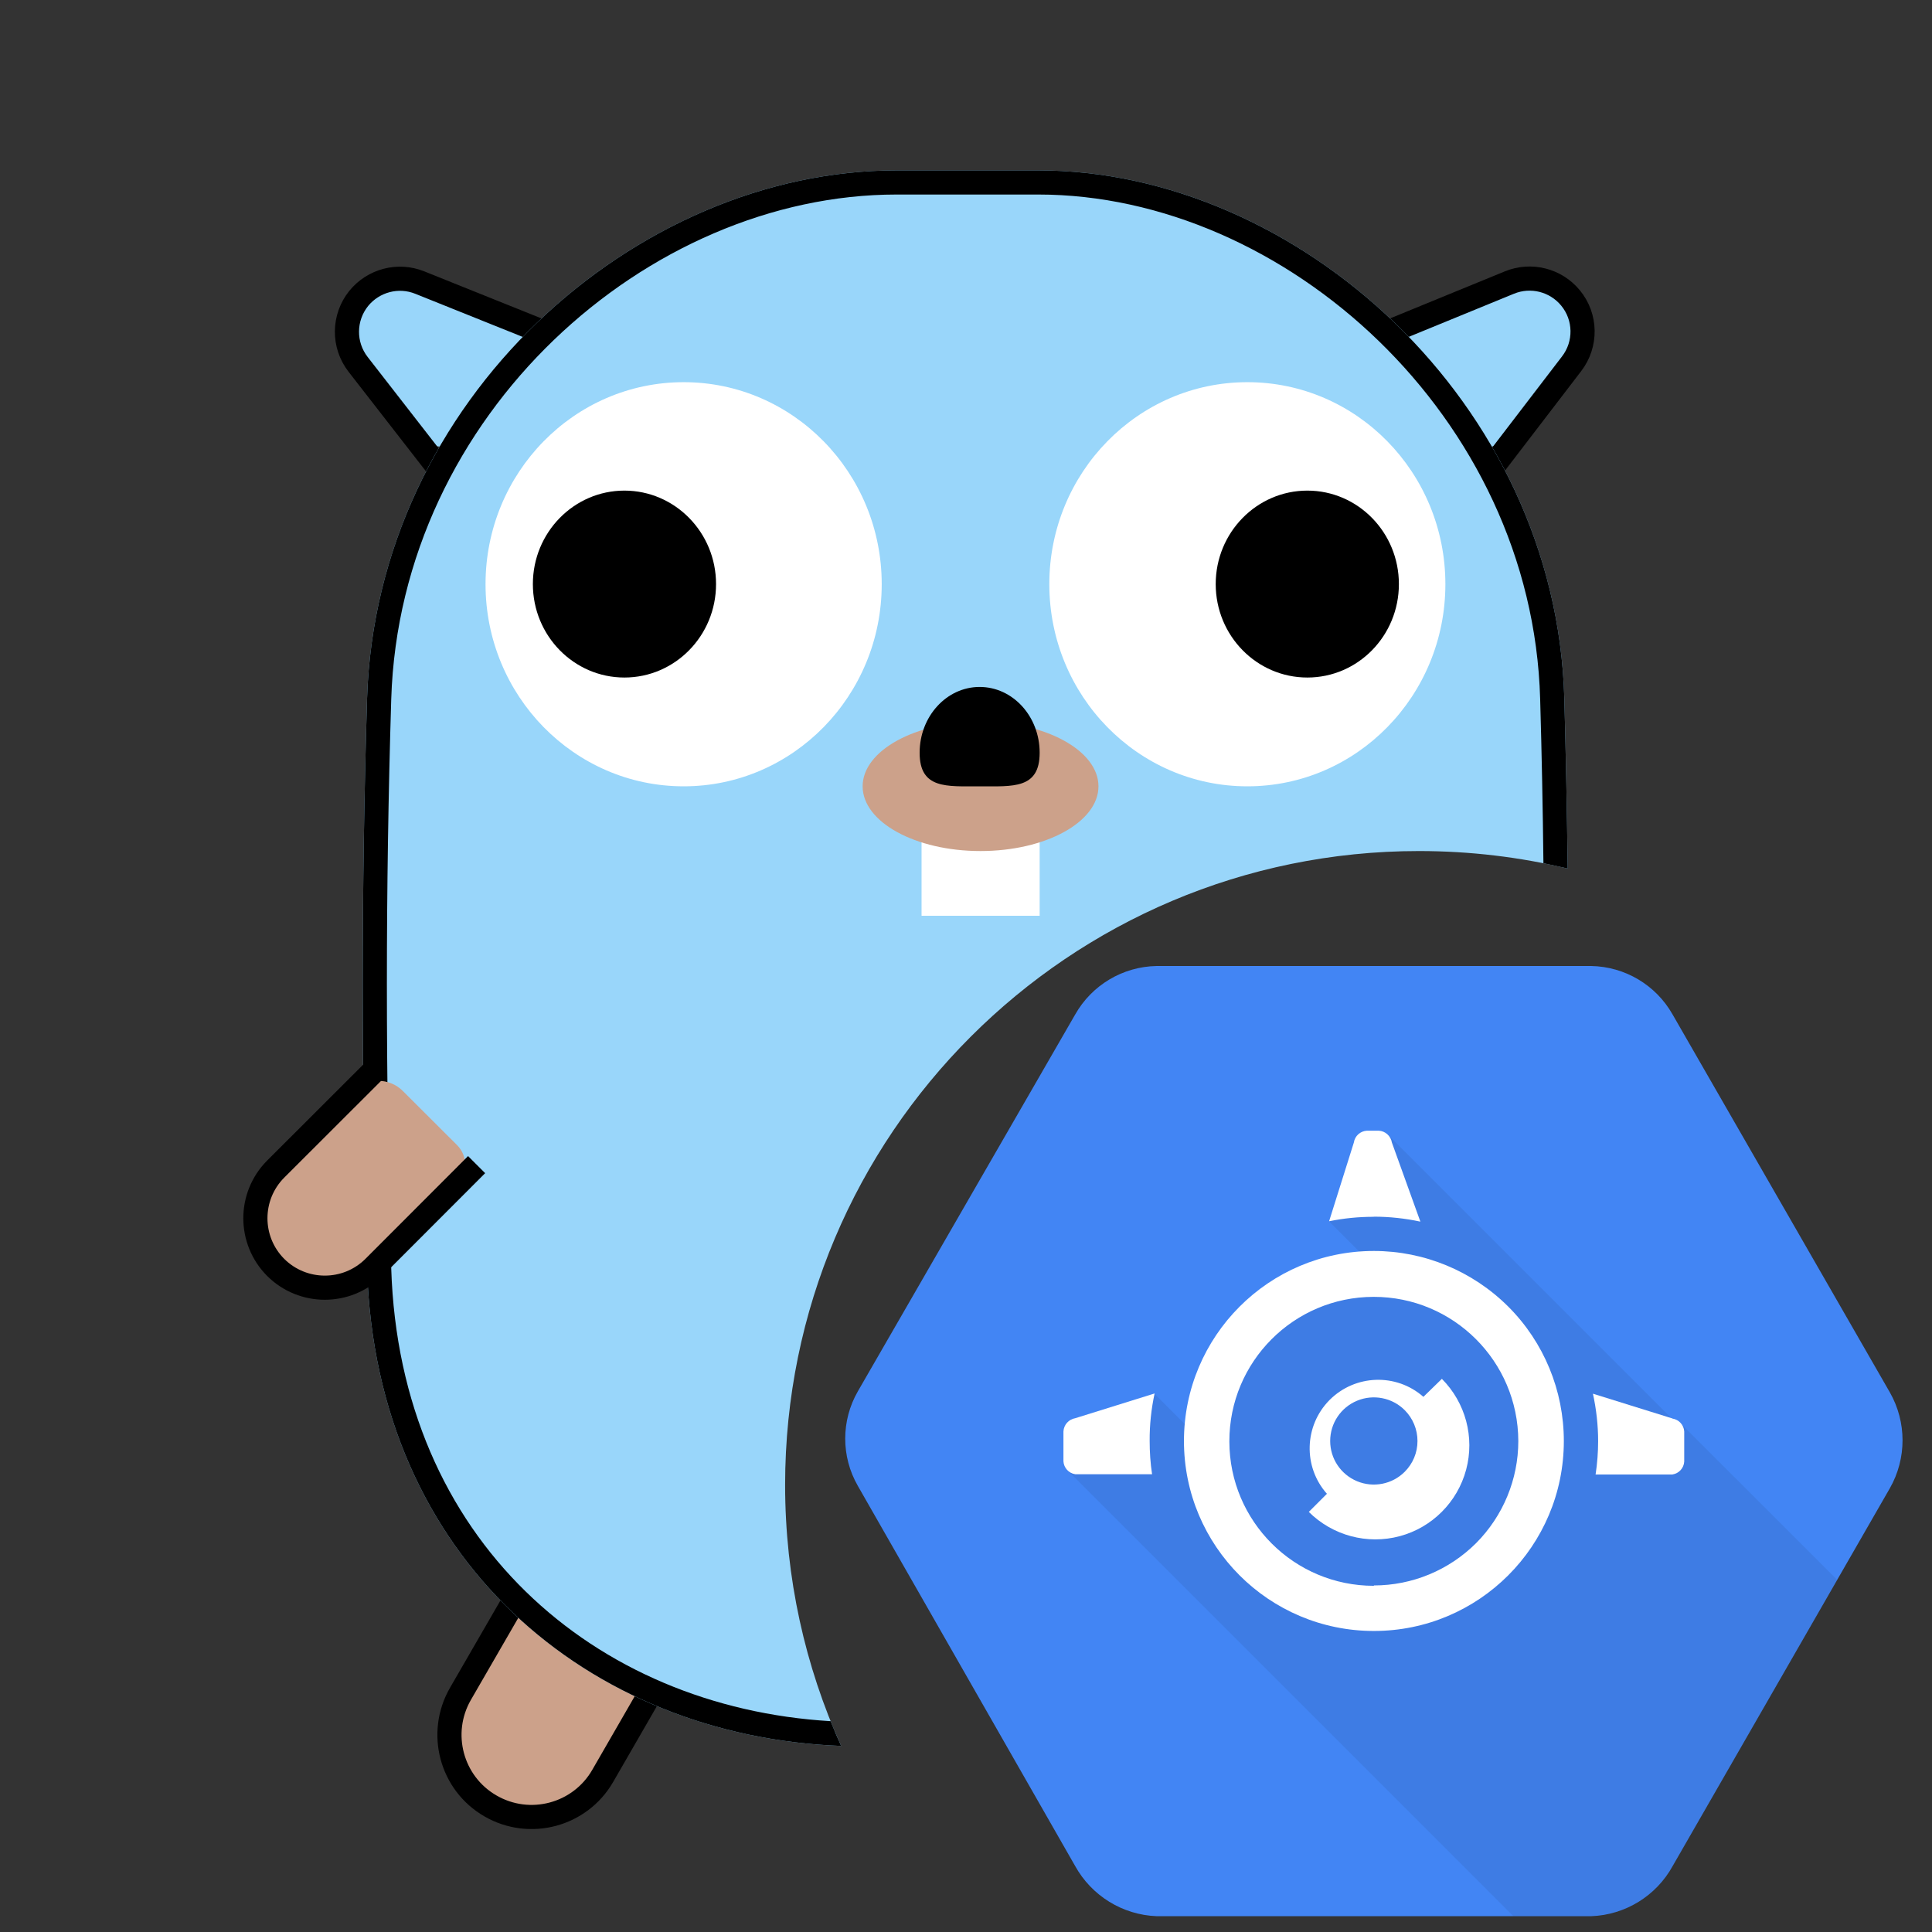 <svg width="16" height="16" viewBox="0 0 16 16" fill="none" xmlns="http://www.w3.org/2000/svg">
<rect x="0" y="0" width="16" height="16" fill="#333333" stroke="none"/>
<path d="M4.991 14.708L5.456 13.901C5.531 13.771 5.487 13.605 5.357 13.53L4.708 13.156C4.546 13.062 4.339 13.118 4.245 13.28L3.813 14.028C3.626 14.353 3.737 14.769 4.062 14.956C4.387 15.144 4.803 15.033 4.991 14.708Z" fill="#CCA18A"/>
<path d="M4.415 12.986L3.813 14.028C3.626 14.353 3.737 14.769 4.062 14.956V14.956C4.387 15.144 4.803 15.033 4.991 14.708L5.592 13.666" stroke="black" stroke-width="0.2"/>
<path d="M12.37 14.065L11.863 13.186C11.788 13.056 11.622 13.012 11.492 13.087L10.843 13.462C10.681 13.555 10.626 13.762 10.719 13.924L11.193 14.745C11.381 15.07 11.796 15.181 12.121 14.994C12.447 14.806 12.558 14.39 12.37 14.065Z" fill="#CCA18A"/>
<path d="M10.55 13.631L11.193 14.745C11.381 15.07 11.796 15.181 12.121 14.994V14.994C12.447 14.806 12.558 14.39 12.37 14.065L11.727 12.951" stroke="black" stroke-width="0.2"/>
<path d="M3.519 2.346L4.133 2.588C4.355 2.675 4.429 2.952 4.28 3.138L3.966 3.548C3.809 3.75 3.503 3.748 3.348 3.544L2.979 3.06C2.855 2.898 2.852 2.674 2.97 2.508C3.094 2.334 3.32 2.267 3.519 2.346Z" fill="#99D6FA"/>
<path d="M3.623 3.863L2.966 3.018C2.84 2.856 2.843 2.63 2.971 2.471V2.471C3.093 2.322 3.297 2.268 3.476 2.34L4.567 2.778" stroke="black" stroke-width="0.2"/>
<path d="M12.457 2.345L11.845 2.592C11.624 2.681 11.552 2.958 11.701 3.144L12.018 3.551C12.178 3.752 12.483 3.747 12.637 3.543L13.002 3.056C13.125 2.893 13.127 2.669 13.007 2.504C12.882 2.331 12.655 2.266 12.457 2.345Z" fill="#99D6FA"/>
<path d="M12.364 3.863L13.015 3.013C13.14 2.851 13.136 2.624 13.006 2.467V2.467C12.883 2.318 12.678 2.267 12.5 2.34L11.412 2.786" stroke="black" stroke-width="0.2"/>
<path fill-rule="evenodd" clip-rule="evenodd" d="M7.425 1.411C5.26 1.411 3.117 3.312 3.04 5.784C2.992 7.352 2.992 8.942 3.04 10.51C3.115 12.914 4.878 14.38 6.966 14.459C6.668 13.799 6.502 13.068 6.502 12.297C6.502 9.398 8.852 7.048 11.751 7.048C12.175 7.048 12.588 7.098 12.983 7.193C12.977 6.725 12.968 6.256 12.955 5.784C12.887 3.334 10.744 1.411 8.599 1.411H7.425Z" fill="#99D6FA"/>
<path fill-rule="evenodd" clip-rule="evenodd" d="M7.425 1.611H8.599C10.637 1.611 12.69 3.449 12.755 5.79C12.768 6.245 12.777 6.697 12.782 7.149C12.849 7.163 12.916 7.177 12.983 7.193C12.977 6.725 12.968 6.256 12.955 5.784C12.887 3.334 10.744 1.411 8.599 1.411H7.425C5.26 1.411 3.117 3.312 3.04 5.784C2.992 7.352 2.992 8.942 3.04 10.51C3.115 12.914 4.878 14.38 6.966 14.459C6.935 14.391 6.906 14.323 6.879 14.254C4.926 14.139 3.31 12.755 3.24 10.504C3.192 8.94 3.192 7.354 3.24 5.791C3.313 3.427 5.366 1.611 7.425 1.611Z" fill="black"/>
<path fill-rule="evenodd" clip-rule="evenodd" d="M7.302 4.838C7.302 5.762 6.567 6.512 5.662 6.512C4.756 6.512 4.021 5.762 4.021 4.838C4.021 3.914 4.756 3.165 5.662 3.165C6.567 3.165 7.302 3.914 7.302 4.838Z" fill="white"/>
<path fill-rule="evenodd" clip-rule="evenodd" d="M5.93 4.837C5.93 5.265 5.59 5.611 5.171 5.611C4.753 5.611 4.413 5.265 4.413 4.837C4.413 4.41 4.753 4.063 5.171 4.063C5.59 4.063 5.93 4.41 5.93 4.837Z" fill="black"/>
<path fill-rule="evenodd" clip-rule="evenodd" d="M11.97 4.838C11.97 5.762 11.236 6.512 10.33 6.512C9.424 6.512 8.69 5.762 8.69 4.838C8.69 3.914 9.424 3.165 10.33 3.165C11.236 3.165 11.97 3.914 11.97 4.838Z" fill="white"/>
<path fill-rule="evenodd" clip-rule="evenodd" d="M11.585 4.837C11.585 5.265 11.246 5.611 10.827 5.611C10.408 5.611 10.068 5.265 10.068 4.837C10.068 4.41 10.408 4.063 10.827 4.063C11.246 4.063 11.585 4.41 11.585 4.837Z" fill="black"/>
<path fill-rule="evenodd" clip-rule="evenodd" d="M7.632 7.584H8.61V6.779H7.632V7.584Z" fill="white"/>
<path fill-rule="evenodd" clip-rule="evenodd" d="M9.097 6.512C9.097 6.808 8.659 7.048 8.12 7.048C7.581 7.048 7.144 6.808 7.144 6.512C7.144 6.216 7.581 5.976 8.12 5.976C8.659 5.976 9.097 6.216 9.097 6.512Z" fill="#CCA18A"/>
<path fill-rule="evenodd" clip-rule="evenodd" d="M8.61 6.234C8.61 6.536 8.388 6.512 8.113 6.512C7.839 6.512 7.616 6.536 7.616 6.234C7.616 5.933 7.839 5.689 8.113 5.689C8.388 5.689 8.61 5.933 8.61 6.234Z" fill="black"/>
<path d="M13.711 9.682L13.023 8.994C12.933 8.905 12.788 8.905 12.698 8.994L12.249 9.443C12.138 9.555 12.138 9.736 12.249 9.848L12.897 10.496C13.122 10.72 13.486 10.72 13.711 10.496C13.935 10.271 13.935 9.907 13.711 9.682Z" fill="#CCA18A"/>
<path d="M12.047 9.646L12.897 10.496C13.122 10.72 13.486 10.72 13.711 10.496V10.496C13.935 10.271 13.935 9.907 13.711 9.682L12.86 8.832" stroke="black" stroke-width="0.2"/>
<path d="M3.097 10.496L3.785 9.808C3.875 9.718 3.875 9.573 3.785 9.483L3.336 9.035C3.224 8.923 3.043 8.923 2.931 9.035L2.283 9.682C2.059 9.907 2.059 10.271 2.283 10.496C2.508 10.72 2.872 10.72 3.097 10.496Z" fill="#CCA18A"/>
<path d="M3.134 8.832L2.283 9.682C2.059 9.907 2.059 10.271 2.283 10.496V10.496C2.508 10.72 2.872 10.72 3.097 10.496L3.947 9.645" stroke="black" stroke-width="0.2"/>
<path fill-rule="evenodd" clip-rule="evenodd" d="M15.651 11.531L13.852 8.402C13.714 8.158 13.458 8.005 13.177 8H9.579C9.298 8.005 9.042 8.158 8.904 8.402L7.104 11.523C6.965 11.765 6.965 12.063 7.104 12.305L8.903 15.452C9.04 15.7 9.296 15.858 9.578 15.869H13.177C13.459 15.859 13.716 15.701 13.852 15.454L15.651 12.325C15.791 12.079 15.791 11.777 15.651 11.531Z" fill="#4285F4"/>
<path opacity="0.07" fill-rule="evenodd" clip-rule="evenodd" d="M13.927 11.797L13.88 11.783L11.492 9.395L11.003 10.111L11.413 10.521L10.369 10.902L9.958 11.94L9.557 11.539L8.838 12.174L12.532 15.868H13.177C13.459 15.858 13.715 15.701 13.852 15.453L15.214 13.083L13.927 11.797Z" fill="black"/>
<path fill-rule="evenodd" clip-rule="evenodd" d="M9.805 11.934C9.805 11.065 10.509 10.36 11.378 10.36C11.795 10.36 12.195 10.526 12.491 10.821C12.786 11.116 12.951 11.516 12.951 11.934C12.951 12.803 12.247 13.507 11.378 13.507C10.509 13.507 9.805 12.803 9.805 11.934ZM10.181 11.938C10.182 12.598 10.717 13.133 11.378 13.133V13.13C11.695 13.13 11.999 13.004 12.224 12.78C12.448 12.555 12.574 12.251 12.574 11.934C12.572 11.273 12.036 10.739 11.375 10.74C10.715 10.741 10.18 11.277 10.181 11.938Z" fill="white"/>
<path fill-rule="evenodd" clip-rule="evenodd" d="M13.85 11.747L13.192 11.542C13.22 11.671 13.235 11.802 13.235 11.934C13.235 12.027 13.228 12.119 13.214 12.211H13.85C13.904 12.203 13.945 12.158 13.948 12.104V11.855C13.945 11.801 13.904 11.756 13.85 11.748" fill="white"/>
<path fill-rule="evenodd" clip-rule="evenodd" d="M11.378 10.076C11.507 10.076 11.636 10.09 11.763 10.117L11.527 9.462C11.518 9.408 11.473 9.367 11.419 9.364H11.32C11.265 9.367 11.22 9.408 11.212 9.462L11.007 10.114C11.128 10.089 11.252 10.077 11.376 10.077" fill="white"/>
<path fill-rule="evenodd" clip-rule="evenodd" d="M9.521 11.934C9.52 11.801 9.534 11.669 9.562 11.54L8.905 11.745C8.851 11.754 8.81 11.799 8.807 11.854V12.102C8.81 12.156 8.851 12.201 8.905 12.209H9.541C9.527 12.118 9.521 12.025 9.521 11.932" fill="white"/>
<path fill-rule="evenodd" clip-rule="evenodd" d="M11.788 11.568L11.941 11.419C12.137 11.616 12.214 11.903 12.142 12.171C12.07 12.44 11.86 12.65 11.592 12.722C11.323 12.794 11.036 12.717 10.839 12.521L10.989 12.371C10.79 12.147 10.8 11.807 11.011 11.594C11.223 11.382 11.563 11.37 11.788 11.568ZM11.239 12.267C11.374 12.323 11.53 12.292 11.633 12.189C11.701 12.121 11.739 12.03 11.739 11.934C11.739 11.838 11.701 11.746 11.633 11.678C11.53 11.575 11.374 11.544 11.239 11.6C11.104 11.656 11.016 11.787 11.016 11.934C11.016 12.08 11.104 12.211 11.239 12.267Z" fill="white"/>
</svg>
